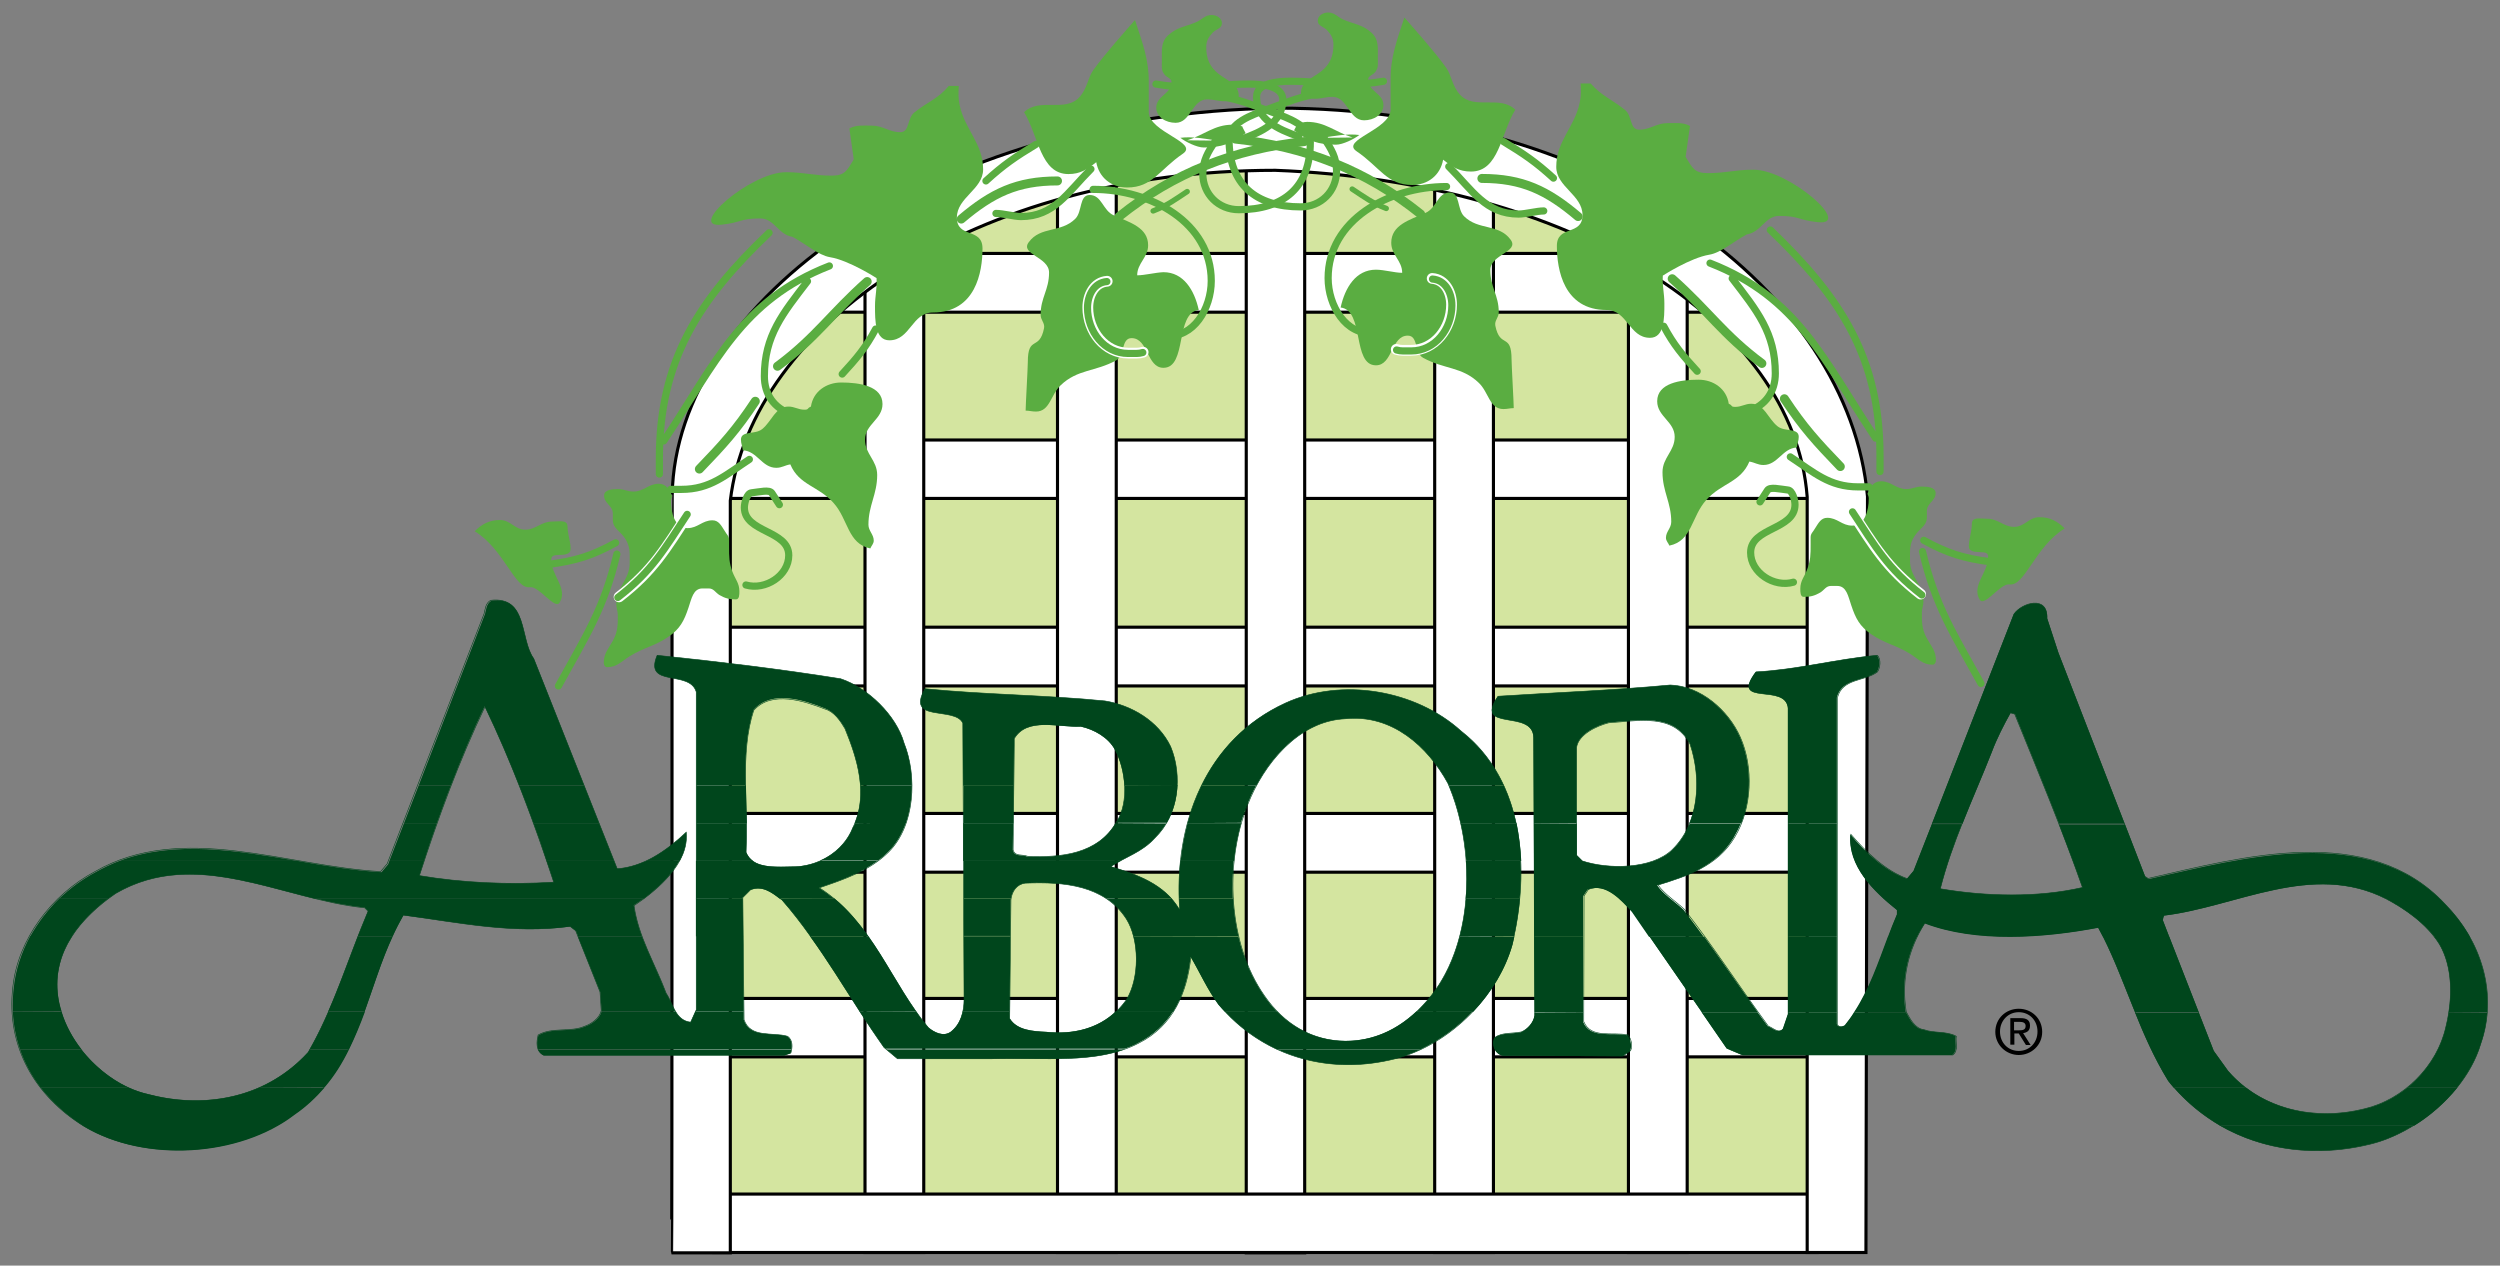 <?xml version="1.0" encoding="utf-8"?>
<!-- Generator: Adobe Illustrator 20.1.0, SVG Export Plug-In . SVG Version: 6.00 Build 0)  -->
<svg version="1.1" id="Layer_1" xmlns="http://www.w3.org/2000/svg" xmlns:xlink="http://www.w3.org/1999/xlink" x="0px" y="0px"
	 viewBox="0 0 800 405" style="enable-background:new 0 0 800 405;" xml:space="preserve">
<rect x="0" y="0" width="800" height="405" fill="#808080" stroke="none"/>
<style type="text/css">
	.st0{fill:#D4E5A0;}
	.st1{fill:#FFFFFF;stroke:#000000;stroke-miterlimit:3.864;}
	.st2{fill-rule:evenodd;clip-rule:evenodd;fill:#00461C;}
	.st3{fill:none;stroke:#00461C;stroke-width:0.191;stroke-miterlimit:3.864;}
	.st4{fill-rule:evenodd;clip-rule:evenodd;}
	.st5{fill:#5AAD41;}
	.st6{fill:none;stroke:#5AAD41;stroke-width:2.3;stroke-linecap:round;stroke-miterlimit:3.864;}
	.st7{fill:none;stroke:#5AAD41;stroke-width:2.875;stroke-linecap:round;stroke-miterlimit:3.864;}
	.st8{fill-rule:evenodd;clip-rule:evenodd;fill:#5AAD41;}
	.st9{fill:none;stroke:#5AAD41;stroke-width:1.725;stroke-linecap:round;stroke-miterlimit:3.864;}
	.st10{fill:none;stroke:#FFFFFF;stroke-width:3.45;stroke-linecap:round;stroke-miterlimit:3.864;}
</style>
<g>
	<path class="st0" d="M225.8,389.2l361.5-1.1l0.9-233.1c-7-60.2-85.2-107.6-180.5-107.6c-94.9,0-172.8,47-180.4,106.8L225.8,389.2
		L225.8,389.2z"/>
	<polygon class="st1" points="229,140.8 581.4,140.8 581.4,159.5 229,159.5 229,140.8 	"/>
	<polygon class="st1" points="229,319.5 581.4,319.5 581.4,338.2 229,338.2 229,319.5 	"/>
	<polygon class="st1" points="230.8,260.3 583.2,260.3 583.2,279.1 230.8,279.1 230.8,260.3 	"/>
	<polygon class="st1" points="229.7,200.7 582.1,200.7 582.1,219.5 229.7,219.5 229.7,200.7 	"/>
	<polygon class="st1" points="266.9,81.1 546,81.1 546,99.9 266.9,99.9 266.9,81.1 	"/>
	<polygon class="st1" points="398.8,400.9 398.8,46.3 417.5,46.3 417.5,400.9 398.8,400.9 	"/>
	<polygon class="st1" points="459.1,400.8 459.1,46.3 477.9,46.3 477.9,400.8 459.1,400.8 	"/>
	<polygon class="st1" points="521.1,400.8 521.1,76.5 539.9,76.5 539.9,400.8 521.1,400.8 	"/>
	<polygon class="st1" points="338.4,400.8 338.4,46.3 357.2,46.3 357.2,400.8 338.4,400.8 	"/>
	<polygon class="st1" points="276.8,400.8 276.8,76.5 295.6,76.5 295.6,400.8 276.8,400.8 	"/>
	<polygon class="st1" points="228.4,382.1 581.5,382.1 581.5,400.8 228.4,400.8 228.4,382.1 	"/>
	<path class="st1" d="M215.1,158.3c1.2-61.6,82.7-121.9,193.7-123.7c105.3,0,182.9,58.5,188.8,124.3l-0.5,241.9h-18.8V159
		c-4.3-56.2-75.4-100.9-170.2-104.5c-96.3,0-167.7,49.5-174.4,105.7v240.7h-18.8C215.1,400.8,215,158.3,215.1,158.3L215.1,158.3z"/>
	<path class="st2" d="M83.2,347.9c-10.8,4.8-23.3,5.5-35.5,2.3c-2.3-0.5-4.6-1.3-6.8-2.3l-28,0c3.8,4.9,8.6,9.2,14.2,12.7
		c19.3,11.5,49.5,9.7,67.2-3.9c3.8-2.6,6.9-5.6,9.6-8.7L83.2,347.9L83.2,347.9z"/>
	<path class="st2" d="M99.1,335.8c-0.2,0.3-0.3,0.6-0.5,0.9c-4.5,4.9-9.7,8.6-15.4,11.2l20.7,0c3.2-3.7,5.7-7.8,7.8-12.1L99.1,335.8
		L99.1,335.8z M253.3,335.8c-0.1,0.4-0.2,0.9-0.3,1.3l-2.1,0.7H174c-1-0.5-1.5-1.2-1.9-2L253.3,335.8L253.3,335.8z M359.9,335.8
		c-12.7,4.5-28.1,2.5-42.5,3h-30.2l-3.6-3H359.9L359.9,335.8z M454.7,335.8c-3.2,1.5-6.6,2.7-9.9,3.4c-12.7,2.9-25.2,1.6-36.1-3.4
		L454.7,335.8L454.7,335.8z M12.9,347.9c-2.8-3.7-5-7.7-6.5-12.1l19.6,0c4,5.1,9.2,9.4,14.9,12.1L12.9,347.9L12.9,347.9z"/>
	<path class="st2" d="M105.1,323.7c-1.8,4.1-3.7,8.1-6,12.1l12.6,0c1.9-3.9,3.6-8,5.1-12.1L105.1,323.7L105.1,323.7z M216.2,323.7
		c1,1.7,2.4,3.1,4.8,3.4l1.5-3.4H238l0,2.6c2,6,9.1,3.9,13.9,5.3c1.4,0.9,1.6,2.6,1.4,4.1l-81.1,0c-0.5-1.4-0.3-3.1,0.1-4.4
		c4.4-2.6,10.4-0.8,14.9-2.8c2.1-0.7,4.7-2.5,5.3-4.8L216.2,323.7L216.2,323.7z M293.2,323.7c1.2,1.8,2.5,3.5,3.9,5.1
		c1.9,1.6,4.8,3,7.1,1.4c2.2-1.7,3.3-4,3.9-6.6l15,0l0,2.3c2.3,3.7,7.3,4.1,11.7,4.3c8.6,0.9,16.6-1.1,22.3-6.6l18.3,0
		c-2.6,4.1-6.2,7.6-11.1,10.1c-1.4,0.8-2.9,1.4-4.5,1.9l-76.4,0l-0.6-0.5c-2.7-3.8-5.3-7.7-7.8-11.5L293.2,323.7L293.2,323.7z
		 M453.2,323.7c-6.3,5.9-13.9,9.4-22.7,9.4c-8.5-0.1-15.9-3.4-21.8-9.4l-16.7,0c4.8,5.2,10.5,9.2,16.6,12.1l46,0
		c6.1-2.9,11.8-7,16.6-12.1L453.2,323.7L453.2,323.7z M6.4,335.8c-1.3-3.8-2.1-7.8-2.3-12.1l15.6,0c1.3,4.3,3.5,8.4,6.4,12.1
		L6.4,335.8L6.4,335.8z"/>
	<path class="st2" d="M114.5,299.6c-3.1,8-6,16.2-9.5,24.1l11.7,0c2.9-8.1,5.4-16.4,9-24.1L114.5,299.6L114.5,299.6z M205.4,299.6
		c2.3,6.1,5.4,12.1,7.7,18.2c1.2,1.7,1.9,4,3.1,5.9l-23.7,0c0-0.1,0-0.1,0-0.2l-0.4-6l-7.2-17.9H205.4L205.4,299.6z M237.8,299.6
		l0.2,24.1l-15.5,0l0.3-0.6v-23.6H237.8L237.8,299.6z M277.9,299.6c5.5,7.7,9.8,16.3,15.3,24.1l-18.1,0
		c-5.2-8.1-10.2-16.2-15.9-24.1L277.9,299.6L277.9,299.6z M362.7,299.6c1.7,6.7,1,15.1-2.3,20.4c-1,1.4-2.1,2.7-3.3,3.8l18.3,0
		c3.3-5.2,4.9-11.3,5.6-17.6c3,5.1,5.3,10.4,8.9,15.3c0.7,0.8,1.4,1.6,2.1,2.3l16.7,0c-1.5-1.6-2.9-3.3-4.2-5.2
		c-3.8-5.5-6.6-12-8.2-18.9L362.7,299.6L362.7,299.6z M467.1,299.6c-1.8,7-4.8,13.6-9.1,19c-1.5,1.9-3.1,3.6-4.7,5.2l18.1,0
		c5.9-6.2,10.4-13.7,12.6-21.5c0.2-0.9,0.4-1.7,0.6-2.6L467.1,299.6L467.1,299.6z M4.1,323.7c-0.1-2.5,0-5.1,0.3-7.7
		c0.6-5.7,2.5-11.3,5.3-16.5l13.4,0c-3.6,5.6-5.5,12-4.5,19.3c0.2,1.6,0.6,3.2,1.1,4.8L4.1,323.7L4.1,323.7z M308.1,323.7
		c0.3-1.3,0.4-2.7,0.4-4.1l-0.1-20h14.9l-0.2,24.1L308.1,323.7L308.1,323.7z"/>
	<path class="st2" d="M100.8,287.5c5.3,1.3,10.7,2.4,15.9,2.9l1.1,1.1c-1.1,2.7-2.2,5.4-3.3,8.1l11.2,0c1-2.3,2.2-4.5,3.4-6.7
		c17.3,2.2,35,6.1,53.4,3.6l1.8,1.4l0.7,1.7h20.4c-1.2-3.2-2.1-6.5-2.6-9.9c1-0.7,2.1-1.4,3.2-2.2L100.8,287.5L100.8,287.5z
		 M237.7,287.5l0.1,12.1l-15.1,0v-12.1L237.7,287.5L237.7,287.5z M267,287.5c4.3,3.5,7.7,7.7,10.9,12.1l-18.6,0
		c-2.8-4-5.8-7.9-9.1-11.6c-0.2-0.1-0.4-0.3-0.6-0.4L267,287.5L267,287.5z M354,287.5c2.5,1.6,4.6,3.7,6.4,6.5
		c1,1.6,1.8,3.5,2.3,5.6l33.6,0c-0.9-3.9-1.5-8-1.7-12.1l-17.3,0c0,1.2,0.1,2.4,0.2,3.6c-0.8-1.3-1.7-2.5-2.6-3.6L354,287.5
		L354,287.5z M469.1,287.5c-0.3,4.1-1,8.2-2,12.1l17.4,0c0.9-3.9,1.5-8,1.9-12.1L469.1,287.5L469.1,287.5z M9.7,299.6
		c2.5-4.4,5.6-8.5,9.3-12.1l15.7,0C30.1,291,26,295,23,299.6L9.7,299.6L9.7,299.6z M308.4,299.6l0-12.1l15.1,0c0,0.1,0,0.3-0.1,0.4
		l-0.1,11.6H308.4L308.4,299.6z"/>
	<path class="st2" d="M95.2,275.5c9.1,1.6,18.2,3.1,26.9,3.6l2.1-2.5l0.4-1.1l11.1,0c-0.5,1.5-1,3.1-1.5,4.7c13.7,2.3,28.5,3,43,2.1
		c-0.7-2.3-1.5-4.5-2.3-6.8l21.6,0l1,2.5c3.2-0.2,6.3-1.2,9.3-2.5l10.6,0c-2.6,4.7-7.1,8.8-11.4,12.1l-105.2,0
		c-21.3-5.2-43.1-13.7-63.8-1.7c-0.8,0.6-1.6,1.1-2.4,1.7l-15.7,0c3.5-3.3,7.4-6.2,11.7-8.5c2.5-1.4,5-2.6,7.6-3.6L95.2,275.5
		L95.2,275.5z M262.4,275.5c-2.8,1.2-6,1.9-9.1,1.8c-4.2,0.1-9.4,0.4-12.4-1.8l-18.2,0v12.1h14.9l0-0.3l2.5-2.5
		c3.7-1.5,6.7,0.7,9.4,2.8l17.4,0c-1.5-1.2-3.1-2.4-4.8-3.5c6.5-2.2,13.1-4.5,18.7-8.6L262.4,275.5L262.4,275.5z M358.6,275.5
		c-1.1,0.6-2.1,1.2-3.1,1.8c6.9,2.1,14.3,4.6,19.4,10.2l-20.9,0c-7.1-4.7-16.6-5.3-25.9-4.9c-2.6,0.3-4.2,2.4-4.6,4.9l-15.1,0
		l0-12.1H358.6L358.6,275.5z M469.1,275.5c0.3,4,0.3,8.1-0.1,12.1l17.3,0c0.4-4,0.5-8.1,0.3-12.1L469.1,275.5L469.1,275.5z
		 M377.3,287.5c-0.1-4.1,0-8.1,0.4-12.1l17.1,0c-0.4,4-0.5,8-0.3,12.1L377.3,287.5L377.3,287.5z"/>
	<path class="st2" d="M170.7,263.4c1.5,4,2.9,8,4.2,12.1l21.6,0l-4.8-12.1L170.7,263.4L170.7,263.4z M273.6,263.4
		c-0.2,0.5-0.4,1-0.7,1.4c-1.9,4.9-5.8,8.6-10.5,10.6l18.5,0c1.2-0.8,2.3-1.8,3.3-2.8c2.6-2.5,4.4-5.7,5.7-9.3L273.6,263.4
		L273.6,263.4z M357,263.4c-5.9,10-17.6,11.1-28.3,10.7c-1.6-0.7-4.1,0.2-4.6-2.1l0.1-8.6l-16,0l0,12.1l50.3,0
		c3.9-2.1,7.9-3.8,11.1-7.4c1.4-1.4,2.6-3,3.6-4.6L357,263.4L357,263.4z M467.4,263.4c0.9,3.9,1.5,8,1.8,12.1l17.6,0
		c-0.2-4.1-0.7-8.1-1.5-12.1L467.4,263.4L467.4,263.4z M38.2,275.5c17.8-6.7,37.6-3.3,57,0L38.2,275.5L38.2,275.5z M124.6,275.5
		l4.7-12.1l10.5,0c-1.4,4-2.8,8-4.1,12.1L124.6,275.5L124.6,275.5z M206.8,275.5c4.6-2.2,8.9-5.5,12.8-9.2c0.3,3.2-0.5,6.3-2.1,9.2
		L206.8,275.5L206.8,275.5z M222.8,275.5v-12.1l16.1,0c0,3.1,0,6.2-0.1,9.3c0.5,1.2,1.2,2.1,2.2,2.8L222.8,275.5L222.8,275.5z
		 M377.8,275.5c0.4-4.1,1.2-8.2,2.2-12.1l17.2,0c-1.1,3.9-1.9,7.9-2.3,12.1L377.8,275.5L377.8,275.5z"/>
	<path class="st2" d="M166.1,251.3c1.6,4,3.1,8,4.6,12.1l21,0l-4.8-12.1L166.1,251.3L166.1,251.3z M275.3,251.3
		c0.3,4.1-0.2,8.2-1.8,12.1l16.4,0c1.3-3.8,1.9-8,1.9-12.1L275.3,251.3L275.3,251.3z M359.9,251.3c0.2,4.2-0.5,8.5-2.6,11.7
		c-0.1,0.1-0.1,0.2-0.2,0.3h16.3c2.1-3.6,3.2-7.8,3.4-12.1L359.9,251.3L359.9,251.3z M463.6,251.3c1.6,3.8,2.9,7.8,3.8,12.1l17.8,0
		c-0.9-4.2-2.2-8.2-4-12.1L463.6,251.3L463.6,251.3z M129.3,263.4l4.7-12.1h10.3c-1.6,4-3,8-4.5,12.1L129.3,263.4L129.3,263.4z
		 M222.8,263.4v-12.1l15.9,0c0.1,4,0.2,8.1,0.3,12.1L222.8,263.4L222.8,263.4z M308.3,263.4l0-12.1h16.1l-0.1,12.1L308.3,263.4
		L308.3,263.4z M380,263.4c1.1-4.2,2.6-8.2,4.5-12.1l17.5,0c-1.1,2-2,4-2.8,6c-0.8,1.9-1.5,4-2.1,6L380,263.4L380,263.4z"/>
	<path class="st2" d="M134,251.3l21.2-54.8c0.4-1.5,0.4-3.3,2.1-4.3c11.7-1.5,9,12.4,13.5,18.5l16.1,40.6l-20.8,0
		c-3.4-8.6-7-17-11-25.3c-4,8.3-7.5,16.8-10.8,25.3L134,251.3L134,251.3z M222.8,251.3v-29.9c-2.1-7.2-16.9-1.2-12.5-11.7
		c19.4,2,39.3,4.4,58.7,7.5c8.7,2.9,17.8,11.7,20.3,20.6c1.6,4,2.5,8.7,2.5,13.5l-16.5,0c-0.4-6.3-2.6-12.5-4.9-18.2
		c-1.4-2.4-3.5-5.4-6.4-6.4c-6.5-2.6-17-6.1-22.8,0.4c-2.5,7.4-2.8,15.7-2.6,24.2L222.8,251.3L222.8,251.3z M308.2,251.3l-0.1-19.9
		c-2.5-5.5-18.4,0-12.1-11c19,1.9,38.6,2,57.6,3.9c8.4,1.4,17,6.3,21,14.6c1.6,3.8,2.3,8.2,2.1,12.5l-16.9,0
		c-0.2-4.1-1.3-8.2-3-11.4c-2.1-4-6.7-6.6-11-7.5c-7,0.4-17.2-3.1-21.3,3.9l-0.1,15H308.2L308.2,251.3z M384.5,251.3
		c5.5-11.3,14.3-20.6,26.8-26.3c18.1-8.3,41.7-4.2,56.2,8.9c6.2,4.8,10.6,10.8,13.7,17.4l-17.6,0c-0.1-0.2-0.2-0.5-0.3-0.7
		c-6.4-11.7-17.8-22.1-32.7-20.6c-12.8,0.5-22.8,10.6-28.5,21.3L384.5,251.3L384.5,251.3z"/>
	<path class="st3" d="M116.7,290.5l1.1,1.1c-6.4,15-10.9,30.9-19.2,45.2c-12.9,14.2-32.3,18.3-50.9,13.5c-14.1-3-27.3-17-29.2-31.3
		c-2-14.4,7.3-25.4,18.5-33.1C62.9,270.8,90.6,287.9,116.7,290.5L116.7,290.5z M356.9,239.9c3.3,6.4,4.5,16.7,0.4,23.1
		c-5.8,10.3-17.7,11.5-28.5,11c-1.6-0.7-4.1,0.2-4.6-2.1l0.4-35.6c4.2-7,14.3-3.5,21.3-3.9C350.2,233.4,354.7,235.9,356.9,239.9
		L356.9,239.9z M463.3,250.6c8.9,20.5,8.7,50.3-5.3,68c-7.1,9-16.3,14.6-27.4,14.6c-10.7-0.1-19.7-5.4-26-14.6
		c-11.6-16.5-12.9-42.4-5.3-61.2c4.9-12.6,16.1-26.8,31.3-27.4C445.5,228.5,456.9,238.9,463.3,250.6L463.3,250.6z M177.2,282.3
		c-14.6,0.9-29.4,0.2-43-2.1c6-18.5,12.6-36.5,21-54.1C163.9,244.2,170.9,263.1,177.2,282.3L177.2,282.3z M270.4,233.2
		c4,9.7,7.6,21.3,2.5,31.7c-3.1,7.8-11.3,12.6-19.6,12.5c-5.5,0.1-12.5,0.6-14.6-4.6c0.8-15.2-2-31.9,2.5-45.5
		c5.8-6.5,16.3-2.9,22.8-0.4C267,227.7,269,230.8,270.4,233.2L270.4,233.2z M360.4,294c4.3,6.8,4.3,19.1,0,26
		c-5.9,8.3-15.2,11.4-25.6,10.3c-4.4-0.2-9.4-0.5-11.7-4.3l0.4-38.1c0.3-2.7,1.9-5,4.6-5.3C340.6,282.1,353.4,283.3,360.4,294
		L360.4,294z M170.8,210.8l26.7,67.2c8.3-0.6,15.7-5.6,22.1-11.7c1,9.8-9.1,18.4-16.7,23.5c1.3,9.8,6.8,18.8,10.3,28.1
		c2.2,3.2,2.9,8.7,7.8,9.2l1.8-3.9V221.4c-2.1-7.2-16.9-1.2-12.5-11.7c19.4,2,39.3,4.4,58.7,7.5c8.7,2.9,17.8,11.7,20.3,20.6
		c4.2,10.5,3.6,26.4-5,34.9c-6.1,6-14.2,8.7-22.1,11.4c17,10.9,22.7,30.2,34.9,44.8c1.9,1.6,4.8,3,7.1,1.4c3.3-2.5,4.3-6.5,4.3-10.7
		l-0.4-88.2c-2.5-5.5-18.4,0-12.1-11c19,1.9,38.6,2,57.6,3.9c8.4,1.4,17,6.3,21,14.6c3.9,9.4,2.6,21.9-5,29.2
		c-4.1,4.6-9.5,6.1-14.2,9.2c8.3,2.5,17.2,5.5,22.1,13.9c-2-27.6,8.3-54.4,33.8-66.2c18.1-8.3,41.7-4.2,56.2,8.9
		c20.4,15.9,22.1,44.5,16.4,68.3c-5,17.6-21.3,33.2-39.1,37c-20.9,4.7-41.4-1.7-54.8-17.8c-3.6-4.9-5.9-10.2-8.9-15.3
		c-1.2,11.4-5.6,22.1-16.7,27.7c-13.4,7-30.9,4.4-47,5h-30.2l-4.3-3.6c-11.1-15.7-19.8-32.4-32.7-47.3c-2.8-2.1-6-4.8-10-3.2
		l-2.5,2.5l0.4,39.1c2,6,9.1,3.9,13.9,5.3c1.8,1.2,1.6,3.6,1.1,5.3l-2.1,0.7H174c-2.7-1.2-2.3-4.3-1.8-6.4
		c4.4-2.6,10.4-0.8,14.9-2.8c2.1-0.7,4.8-2.6,5.3-5l-0.4-6l-7.8-19.6l-1.8-1.4c-18.4,2.6-36-1.3-53.4-3.6
		c-12.2,20.7-12.2,47.9-34.9,63.7c-17.8,13.6-47.9,15.4-67.2,3.9c-15.7-9.6-25-25.6-22.8-44.5c1.6-15.3,12.4-29.6,26.3-37
		c27.8-16,61.6-1.6,91.4,0l2.1-2.5l31-80c0.4-1.5,0.4-3.3,2.1-4.3C169,190.7,166.3,204.6,170.8,210.8L170.8,210.8z"/>
	<path class="st2" d="M772.4,360.1c-4.5,2.8-9.2,4.9-13.9,6c-16.9,4.2-34.1,2.2-48.3-6L772.4,360.1L772.4,360.1z"/>
	<path class="st2" d="M770.3,348.1c-4,3.2-8.7,5.6-13.5,6.7c-13.1,3.4-27.4,1.4-38-6.7l-23.1,0c4.3,4.9,9.3,8.9,14.7,12.1l62.2,0
		c5.2-3.2,9.9-7.4,13.7-12.1L770.3,348.1L770.3,348.1z"/>
	<path class="st2" d="M506.6,323.9l0,3.1c2.3,5.6,9.1,3.2,14.3,4.3c0.8,1.4,1.5,3.3,0.7,5l-2.4,1.7l-19.3-0.1l-19.2-0.1
		c-2.4-0.6-3.6-3.5-2.5-5.7c2.1-1.7,5.7-1.2,8.5-1.8c2.1-0.9,4-3.1,4.3-5.3l0-1L506.6,323.9L506.6,323.9z M562.4,323.9
		c1.1,1.5,2.2,3,3.3,4.5c1.4,0.4,3.3,2.6,4.8,0.8l1.6-4.7v-0.6l15.7,0v3.8c0.4,1.2,1.9,0.8,2.5,0.4c1.1-1.4,2.1-2.7,3-4.2l16.6,0
		c1.2,2.2,2.7,5.3,5.6,5.6c3.2,1.2,7.3,0.4,10.3,2.1c-0.3,2,0.8,4.6-1.1,6h-67.2l-5-2.1l-8-11.6H562.4L562.4,323.9z M783.6,323.9
		c-0.2,1.5-0.5,3.1-0.9,4.6c-1.7,7.7-6.3,14.6-12.4,19.6l15.9,0c3.4-4.3,6.1-9,7.6-13.9c1.2-3.4,1.9-6.8,2.1-10.2L783.6,323.9
		L783.6,323.9z M695.6,348.1c-0.6-0.7-1.2-1.4-1.8-2.2c-4.3-7-7.6-14.4-10.6-21.9l20.4,0l4.8,12.3l4.6,6.4c1.7,2,3.7,3.8,5.7,5.4
		L695.6,348.1L695.6,348.1z"/>
	<path class="st2" d="M506.6,299.8l0,24.1H491l-0.1-24.1L506.6,299.8L506.6,299.8z M545.4,299.8c5.8,8,11.2,15.9,17.1,24.1l-17.9,0
		l-16.7-24.1L545.4,299.8L545.4,299.8z M587.8,299.8v24.1h-15.7v-24.1L587.8,299.8L587.8,299.8z M613.4,299.8
		c-3.5,7.2-4.9,15.3-3.6,24c0,0,0,0.1,0.1,0.1l-16.6,0c4.9-7.5,7.7-15.9,10.8-24.1L613.4,299.8L613.4,299.8z M779,299.8
		c0.6,0.8,1.1,1.5,1.6,2.3c3.5,6,4.2,13.9,3,21.8l12.3,0c0.6-8.5-1.5-16.8-5.6-24.1L779,299.8L779,299.8z M683.2,323.9
		c-3.3-8.1-6.3-16.3-10.2-24.1l21.2,0l9.4,24.1L683.2,323.9L683.2,323.9z"/>
	<path class="st2" d="M540.7,263.6c-1.3,3.1-3.1,5.9-5.5,8.3c-6.6,6.4-20.7,6.3-28.8,3.6l-1.8-1.8v-10.1l-13.8,0l0.1,36.2l15.7,0
		l0-13l1.4-2.1c5.9-2.4,10.9,3.6,14.2,7.1l5.5,8l17.5,0c-2.1-2.9-4.3-5.8-6.5-8.7c-2.6-2.5-6.6-5-8.4-7.8c9.2-2.8,19-6,24.5-15.3
		c0.8-1.4,1.6-2.9,2.2-4.4L540.7,263.6L540.7,263.6z M587.8,263.6v36.2l-15.7,0v-36.2L587.8,263.6L587.8,263.6z M658.8,263.6
		c2.6,6.8,5.2,13.5,7.6,20.4c-14.3,3.3-31,2.9-45.5,0.4c1.8-7,4.2-13.9,6.9-20.7l-9.6,0l-5.9,15l-2.1,2.5c-7-2.5-13.2-8.4-18.1-14.2
		c-0.9,10.1,7.3,18.1,14.9,24.2v1.4c-1,2.4-2,4.8-2.9,7.3l9.3,0c0.7-1.5,1.6-3,2.5-4.4c16.5,6.3,38.1,4.7,55.5,1.4
		c0.5,1,1.1,2,1.6,3l21.2,0l-2.1-5.5l0.4-1.4c23.3-2.8,47.4-17.4,71.2-5.3c5.5,3,11.4,7,15.5,12.3l11.3,0c-2.1-3.8-4.8-7.3-7.9-10.5
		c-24.5-26.4-65.1-14.9-95-8.2l-1.1-0.7l-6.5-16.8H658.8L658.8,263.6z"/>
	<path class="st2" d="M490.8,263.6l-0.1-27.6c-0.2-9.3-19.3-1.6-11.4-13.2c18.4-1.2,37-1.9,55.1-3.6c9.7,0.3,18.6,8.1,22.4,16.7
		c3.6,8.2,3.9,18.9,0.4,27.6l-16.6,0c3.3-8,2.8-17.6,0.2-25.5c-5.3-10-16.5-7.4-26-6.8c-3.9,1-9.7,3.7-10.3,7.9v24.4L490.8,263.6
		L490.8,263.6z M572.1,263.6v-36.9c-0.6-8.4-18.8-0.3-10.3-11.7c13.3-0.7,25.6-4.1,38.8-5.3c1.2,1.4,0.9,3.9,0,5.3
		c-4.1,3.1-11.2,2-12.8,8.2v40.4L572.1,263.6L572.1,263.6z M618.2,263.6l26.2-67.1c2.6-3.6,11-6.1,10.7,1.4l3.6,11l21.2,54.7h-21
		c-4.6-11.8-9.4-23.4-14.1-35.1l-1.4-0.4c-2.1,3.7-4.4,8.2-6,12.5c-3,7.7-6.4,15.3-9.4,23L618.2,263.6L618.2,263.6z"/>
	<path class="st3" d="M644.7,228.5c7.5,18.4,15.1,36.7,21.7,55.5c-14.3,3.3-31,2.9-45.5,0.4c3.7-14.9,10.7-29.3,16.4-43.8
		c1.6-4.3,3.9-8.7,6-12.5L644.7,228.5L644.7,228.5z M540.8,238.1c3.7,10.9,3.1,25.3-5.7,33.8c-6.6,6.4-20.7,6.3-28.8,3.6l-1.8-1.8
		v-34.5c0.6-4.2,6.4-6.9,10.3-7.9C524.3,230.7,535.5,228.1,540.8,238.1L540.8,238.1z M780.6,302.1c4.2,7.1,4.4,17,2.1,26.4
		c-2.8,12.8-13.7,23.4-26,26.3c-15.7,4-33,0.4-43.8-12.1l-4.6-6.4l-16.4-42l0.4-1.4c23.3-2.8,47.4-17.4,71.2-5.3
		C769.8,290.9,776.5,295.6,780.6,302.1L780.6,302.1z M655,197.9l3.6,11l27.7,71.5l1.1,0.7c29.9-6.8,70.4-18.2,95,8.2
		c11.5,11.7,17.1,28.6,11.4,44.8c-4.5,15.2-20.3,28.3-35.2,32c-24.2,6-49.1-0.7-64.7-20.3c-9.6-15.5-13.9-33.2-22.4-49.1
		c-17.4,3.3-39,4.9-55.5-1.4c-5.2,8.2-7.7,17.9-6,28.5c1.2,2.2,2.8,5.4,5.7,5.7c3.2,1.2,7.3,0.4,10.3,2.1c-0.3,2,0.8,4.6-1.1,6
		h-67.2l-5-2.1l-30.2-43.8c-3.4-3.5-8.4-9.5-14.2-7.1l-1.4,2.1l-0.1,40.2c2.3,5.6,9.1,3.2,14.3,4.3c0.8,1.4,1.5,3.3,0.7,5l-2.4,1.7
		l-19.3-0.1l-19.2-0.1c-2.4-0.6-3.6-3.5-2.5-5.7c2.1-1.7,5.7-1.2,8.5-1.8c2.1-0.9,4-3.1,4.3-5.3l-0.4-88.9
		c-0.2-9.3-19.3-1.6-11.4-13.2c18.4-1.2,37-1.9,55.1-3.6c9.7,0.3,18.6,8.1,22.4,16.7c4.3,9.6,3.8,22.8-1.8,32
		c-5.5,9.3-15.4,12.5-24.5,15.3c1.8,2.8,5.8,5.3,8.4,7.8c9.8,12.6,17.4,24.5,26.9,37.4c1.4,0.4,3.3,2.6,4.8,0.8l1.6-4.7v-97.8
		c-0.6-8.4-18.8-0.3-10.3-11.7c13.3-0.7,25.6-4.1,38.8-5.3c1.2,1.4,0.9,3.9,0,5.3c-4.1,3.1-11.2,2-12.8,8.2v104.6
		c0.4,1.2,1.9,0.8,2.5,0.4c8.6-10.6,11.6-23.6,16.7-35.6v-1.4c-7.6-6-15.8-14.1-14.9-24.2c5,5.8,11.1,11.7,18.1,14.2l2.1-2.5
		l32-82.2C646.9,192.9,655.4,190.3,655,197.9L655,197.9z"/>
	<path class="st4" d="M646,337.6c4,0,7.5-3.1,7.5-7.4c0-4.3-3.4-7.4-7.5-7.4c-4.1,0-7.5,3.1-7.5,7.4
		C638.5,334.4,642,337.6,646,337.6L646,337.6z M640,330.1c0-3.5,2.6-6.2,6-6.2c3.4,0,6,2.6,6,6.2c0,3.6-2.6,6.2-6,6.2
		C642.6,336.3,640,333.7,640,330.1L640,330.1z M644.5,330.7h1.5l2.3,3.7h1.5l-2.4-3.8c1.3-0.2,2.2-0.8,2.2-2.4c0-1.7-1-2.4-3-2.4
		h-3.3v8.5h1.3V330.7L644.5,330.7z M644.5,329.6V327h1.8c0.9,0,1.9,0.2,1.9,1.3c0,1.3-1,1.4-2.1,1.4H644.5L644.5,329.6z"/>
	<path class="st5" d="M181.6,168.5c0-2.3-2.6-1.6-5-1.6c-3.4,0-5.2,2.6-8.5,2.6c-3.4,0-4.7-3.1-8.1-3.1c-3.4,0-5.8,1.3-8.1,3.6
		c9.5,5.8,12.8,18.7,17.7,17.9c2.9-0.4,8,7.4,9.5,4.9c2.7-4.6-2.7-8.5-2.7-13.8c0-2.4,4-0.6,5.8-2.2
		C183.4,175.7,181.6,171.3,181.6,168.5L181.6,168.5z"/>
	<path class="st5" d="M215.1,158.8c-0.8-2.2-2-4-4.3-4c-3.3,0-4.8,2.5-8.1,2.5c-1.9,0-3-0.8-4.9-0.8c-1.9,0-4.5,0.2-4.5,2.1
		c0,2.5,2.8,3.2,2.8,5.7c0,0.8,0,1.3,0,2.1c0,2.1,1.4,3,2.8,4.5c1.9,2.1,2.6,4,2.6,6.8c0,1,0,1.5,0,2.5c0,5.3-4.3,7.7-4.3,13
		c0,1.4,0.5,2.3,0.5,3.7c0,3.1,0,5-1.4,7.8c-1.5,2.8-3.1,4.3-3.1,7.4c0,0.7,0.4,1.4,1.1,1.4c3.1,0,4.5-1.8,7.2-3.5
		c4.7-2.9,8-3.2,12.5-6.3c3.6-2.5,4.9-5,6.3-9.2c1-2.9,1.5-6.2,4.5-6.2c0.8,0,1.2,0,2,0c1.6,0,2.1,1.3,3.4,2.1
		c1.9,1.1,3.2,1.4,5.3,1.4c1.1,0,1.1-1.5,1.1-2.6c0-2.6-1.3-3.8-2.2-6.2c-1.1-2.9-1.1-4.9-1.1-8c0-0.9,0-1.4,0-2.3
		c0-1.2-0.8-1.7-1.4-2.8c-1.1-1.7-1.9-3.4-3.9-3.4c-3.3,0-4.7,2.5-8,2.5c-4,0-5.3-4.7-5.3-8.7C214.7,159.7,214.9,159.4,215.1,158.8
		L215.1,158.8z"/>
	<path class="st5" d="M259.5,130.1c0.7-4.8,4.9-7.7,9.7-7.7c5.8,0,13.2,1.1,13.2,6.9c0,4.9-5.6,6.5-5.6,11.4c0,4.6,3.9,6.6,3.9,11.3
		c0,6.2-2.8,9.7-2.8,15.9c0,2,1.7,3.1,1.7,5.1c0,1-0.8,1.7-1.1,2.5c-7.3-1.5-7-9.3-11.8-14.6c-4.8-5.4-11-5.6-13.8-12.3
		c-1.8,0.3-2.7,1.1-4.5,1.1c-4.6,0-6.1-5.4-10.7-5.6c-0.1-1.3-0.6-2.1-0.6-3.4c0-3,4.5-1.5,6.8-3.4c3.1-2.5,4.2-7.2,8.4-7.2
		c2,0,3.1,1,5.1,1C258.9,131.1,258.1,130.7,259.5,130.1L259.5,130.1z"/>
	<path class="st5" d="M387.7,4.8c-2.2,0-3.1,1.6-5.2,2.4c-3.4,1.4-5.8,1.5-8.6,4c-2.5,2.2-2.1,4.9-2.1,8.2c0,1.7-0.3,3,0.8,4.4
		c0.8,1.1,2.3,1.2,2.3,2.5c0,3.7-4.9,4.4-4.9,8.1c0,3.1,3.1,4.9,6.2,4.9c4.9,0,5.2-7.5,10.1-7.5c2.2,0,3.4,0.6,5.5,0.6
		c1.3,0,2-0.6,3.3-1c0.5-0.2,1.3-0.1,1.3-0.7c0-3.8-3.6-4.8-6.5-7.1c-2.8-2.2-3.9-4.9-3.9-8.5c0-2,0.7-3.2,2.1-4.7
		c1.1-1.1,2.9-1.3,2.9-2.9C391.1,5.9,389.4,4.8,387.7,4.8L387.7,4.8z"/>
	<path class="st5" d="M363.2,6.4c-2.6,3-9.7,10.9-13.4,16.1c-1.7,2.4-1.9,5.9-4.4,8.6c-4.6,5-12.7,0-17.7,4.8
		c4.7,7.7,5.2,19.8,14.2,19.8c3.8,0,6-1.5,8.9-3.8c0.9,5,4.9,8.1,9.9,8.1c8.1,0,10.3-5.7,17.8-10.8c5.3-3.6-10.9-6.9-10.9-13.4
		c0-3.8,0-5.6,0-9.4C367.7,19,365.5,13.5,363.2,6.4L363.2,6.4z"/>
	<path class="st5" d="M303.6,27.5h3.2c-0.1,2.4-0.2,3.9,0.3,6.2c1.7,7.9,7.5,12.2,7.5,20.5c0,6.4-8.4,9-8.4,15.4
		c0,6.8,8.2,3.1,8.2,9.9c0,7.6-2.2,20.5-15.9,20.5c-6.7,0-7.2,8.9-13.9,8.9c-4.6,0-4.6-6.3-4.6-10.9c0-3.5,0.7-5.5,0.5-9
		c0,0-8.8-5.7-14.9-6.7c-3.7-0.6-8-4.4-12-6.5c-4.6-0.7-5.8-5.9-10.3-5.9c-6.6,0-5.9,1.3-12.4,2c-11.4,1.2,9.2-16.8,20.6-16.8
		c5.8,0,8.8,1.1,14.6,1.1c4.3,0,4.9-1.6,7.1-5.2l-1.4-9.9c2.3-1.2,4.5-0.9,7.2-0.9c3.6,0,5.5,2.1,9.1,2.1c3.1,0,2.1-4.6,4.6-6.4
		C296.8,32.6,300.2,31.6,303.6,27.5L303.6,27.5z"/>
	<path class="st5" d="M363.9,88.1c0-3.9,3.5-5.7,3.5-9.6c0-5.7-5.8-7.3-11-9.6c-3.5-1.5-3.8-6.5-7.7-6.5c-3.4,0-2.3,5.3-4.6,7.6
		c-4.6,4.6-11.1,2.3-14.9,7.5c-2.9,3.9,6.5,4.7,6.5,9.7c0,5.6-2.7,8-2.7,13.5c0,1.8,1.4,2.6,1.1,4.3c-1.5,7.5-5.2,2.1-5.2,10.9
		c0,1.8-0.7,13.8-0.7,15.5c1.2,0,2,0.3,3.3,0.3c4.5,0,4.7-5.4,7.9-8.4c5.4-5.2,11.1-4.3,17.8-8c2.8-1.5,1.5-7.1,4.9-7.1
		c5.4,0,4.8,9.5,10.2,9.5c7.7,0,3.6-17.6,11.3-18.5c-1.4-6.4-4.9-12.1-11.3-12.1C369.7,87.2,366.3,88.1,363.9,88.1L363.9,88.1z"/>
	<path class="st6" d="M249.4,161.5l-2.4-3.7c-0.8-1.2-3.8-0.4-6.5-0.1c-1.5,0.1-2.3,3.2-2.3,4.7c0,8.1,14.2,7.2,14.2,15.3
		c0,6.5-7.5,11.3-13.7,9.5 M197.4,177.3c-4.1,17.5-10,26.4-18.7,42.2 M175.6,180.6c8.8-1.2,13.7-2.7,21.4-6.9 M246.1,74.5
		C223.5,96,211,115.4,211,146.7c0,1.9,0,3.1,0,5 M265.4,85.1c-28.2,11-36.3,30.9-53,56 M258.4,90c-7.9,10.3-13.8,17.4-13.8,30.4
		c0,5.8,3.1,10.3,8.7,12.1 M214.6,156.6c1.4,0,2.2,0,3.5,0c9.2,0,14.1-4.6,21.7-9.6 M269.5,119.7c4.6-5,7.5-8.4,10.7-14.4
		 M315.5,57.9c5.7-5.2,9.4-7.7,16-11.7 M318.7,68.3c2.2,0,5.9,1,8,1c10.6,0,14.8-7.6,22.4-15.2 M369.9,26.9
		c4.2,0.7,6.6,0.9,10.8,0.9c7.5,0,11.5-0.9,19-0.9c4.3,0,10.8,0.6,10.8,5c0,7.2-6.6,10.3-13.5,12.7 M389.2,30.7
		c7.2,0.9,11.1,2.8,17.9,5.2c5,1.8,12.2,4.3,12.2,9.6c0,14.4-8.5,21.6-22.9,21.6c-6.5,0-11.5-5-11.5-11.5c0-4.3,1.7-7,4-10.5
		 M349.8,60.6c18.6,0,37.8,10.7,37.8,29.3c0,8.8-5.7,18.4-14.5,17.5"/>
	<path class="st7" d="M358.1,69.3c17.4-14,36.9-21.6,59.3-24 M223.8,150.1c7.6-7.9,11.9-12.6,17.9-21.7 M248.8,117.2
		c12.3-9.1,17.4-17.1,28.7-27.1 M307.6,70.1c9.9-8.4,17.9-12.2,30.8-12.2"/>
	<path class="st8" d="M379.9,44.9c5.6-1.8,8.7-5,14.5-5c1.2,0,1.9,0.4,3.1,0.5c0.3,0.8,0.7,1.4,1.1,2.2c-4.3,3.4-7.9,4.6-13.4,4.6
		c-2.2,0-5.8-1.8-7.5-3.1c3.8-0.5,8,0.3,11.8,0.9L379.9,44.9L379.9,44.9z"/>
	<path class="st9" d="M369,67.5c4.6-1.8,6.8-3.5,10.9-6.2"/>
	<path class="st10" d="M354.3,90c-4.1,0.3-6.2,4.4-6.2,8.4c0,7.6,5.4,14.6,13,14.6c1,0,1.7,0,2.7,0c0.8,0,1.2-0.1,2-0.3"/>
	<path class="st6" d="M354.2,90.1c-4.1,0.3-6.2,4.4-6.2,8.4c0,7.6,5.4,14.6,13,14.6c1,0,1.7,0,2.7,0c0.8,0,1.2-0.1,2-0.3"/>
	<path class="st10" d="M198.1,191c11-8.5,14.9-15.5,22.2-26.6"/>
	<path class="st6" d="M197.7,191.2c11-8.5,14.9-15.5,22.2-26.6"/>
	<path class="st5" d="M631,167.6c0-2.3,2.6-1.6,5-1.6c3.4,0,5.2,2.6,8.5,2.6c3.4,0,4.7-3.1,8.1-3.1c3.4,0,5.8,1.3,8.1,3.6
		c-9.5,5.8-12.8,18.7-17.7,17.9c-2.9-0.4-8,7.4-9.5,4.9c-2.7-4.6,2.7-8.5,2.7-13.8c0-2.4-4-0.6-5.8-2.2
		C629.3,174.9,631,170.5,631,167.6L631,167.6z"/>
	<path class="st5" d="M597.6,158c0.8-2.2,2-4,4.3-4c3.3,0,4.8,2.5,8.1,2.5c1.9,0,3-0.8,4.9-0.8c1.9,0,4.5,0.2,4.5,2.1
		c0,2.5-2.8,3.2-2.8,5.7c0,0.8,0,1.3,0,2.1c0,2.1-1.4,3-2.8,4.5c-1.9,2.1-2.6,4-2.6,6.8c0,1,0,1.5,0,2.5c0,5.3,4.3,7.7,4.3,13
		c0,1.4-0.5,2.3-0.5,3.7c0,3.1,0,5,1.4,7.8c1.5,2.8,3.1,4.3,3.1,7.4c0,0.7-0.4,1.4-1.1,1.4c-3.1,0-4.5-1.8-7.2-3.5
		c-4.7-2.9-8-3.2-12.5-6.3c-3.6-2.5-4.9-5-6.3-9.2c-1-2.9-1.5-6.2-4.5-6.2c-0.8,0-1.2,0-2,0c-1.6,0-2.1,1.3-3.4,2.1
		c-1.9,1.1-3.2,1.4-5.3,1.4c-1.1,0-1.1-1.5-1.1-2.6c0-2.6,1.3-3.8,2.2-6.2c1.1-2.9,1.1-4.9,1.1-8c0-0.9,0-1.4,0-2.3
		c0-1.2,0.8-1.7,1.4-2.8c1.1-1.7,1.9-3.4,3.9-3.4c3.3,0,4.7,2.5,8,2.5c4,0,5.3-4.7,5.3-8.7C598,158.9,597.8,158.6,597.6,158
		L597.6,158z"/>
	<path class="st5" d="M553.2,129.2c-0.7-4.8-4.9-7.7-9.7-7.7c-5.8,0-13.2,1.1-13.2,6.9c0,4.9,5.6,6.5,5.6,11.4
		c0,4.6-3.9,6.6-3.9,11.3c0,6.2,2.8,9.7,2.8,15.9c0,2-1.7,3.1-1.7,5.1c0,1,0.8,1.7,1.1,2.5c7.3-1.5,7-9.3,11.8-14.6
		c4.8-5.4,11-5.6,13.8-12.3c1.8,0.3,2.7,1.1,4.5,1.1c4.6,0,6.1-5.4,10.7-5.6c0.1-1.3,0.6-2.1,0.6-3.4c0-3-4.5-1.5-6.8-3.4
		c-3.1-2.5-4.2-7.2-8.4-7.2c-2,0-3.1,1-5.1,1C553.7,130.2,554.6,129.8,553.2,129.2L553.2,129.2z"/>
	<path class="st5" d="M425,4c2.2,0,3.1,1.6,5.2,2.4c3.4,1.4,5.8,1.5,8.6,4c2.5,2.2,2.1,4.9,2.1,8.2c0,1.7,0.3,3-0.8,4.4
		c-0.8,1.1-2.3,1.2-2.3,2.5c0,3.7,4.9,4.4,4.9,8.1c0,3.1-3.1,4.9-6.2,4.9c-4.9,0-5.2-7.5-10.1-7.5c-2.2,0-3.4,0.6-5.5,0.6
		c-1.3,0-2-0.6-3.3-1c-0.5-0.2-1.3-0.1-1.3-0.7c0-3.8,3.6-4.8,6.5-7.1c2.8-2.2,3.9-4.9,3.9-8.5c0-2-0.7-3.2-2.1-4.7
		c-1.1-1.1-2.9-1.3-2.9-2.9C421.6,5.1,423.3,4,425,4L425,4z"/>
	<path class="st5" d="M449.4,5.6c2.6,3,9.7,10.9,13.4,16.1c1.7,2.4,1.9,5.9,4.4,8.6c4.6,5,12.7,0,17.7,4.8
		c-4.7,7.7-5.2,19.8-14.2,19.8c-3.8,0-6-1.5-8.9-3.8c-0.9,5-4.9,8.1-9.9,8.1c-8.1,0-10.3-5.7-17.8-10.8c-5.3-3.6,10.9-6.9,10.9-13.4
		c0-3.8,0-5.6,0-9.4C444.9,18.2,447.1,12.7,449.4,5.6L449.4,5.6z"/>
	<path class="st5" d="M509,26.7h-3.2c0.1,2.4,0.2,3.9-0.3,6.2c-1.7,7.9-7.5,12.2-7.5,20.5c0,6.4,8.4,9,8.4,15.4
		c0,6.8-8.2,3.1-8.2,9.9c0,7.6,2.2,20.5,15.9,20.5c6.7,0,7.2,8.9,13.9,8.9c4.6,0,4.6-6.3,4.6-10.9c0-3.5-0.7-5.5-0.5-9
		c0,0,8.8-5.7,14.9-6.7c3.7-0.6,8-4.4,12-6.5c4.6-0.7,5.8-5.9,10.3-5.9c6.6,0,5.9,1.3,12.4,2c11.4,1.2-9.2-16.8-20.6-16.8
		c-5.8,0-8.8,1.1-14.6,1.1c-4.3,0-4.9-1.6-7.1-5.2l1.4-9.9c-2.3-1.2-4.5-0.9-7.2-0.9c-3.6,0-5.5,2.1-9.1,2.1c-3.1,0-2.1-4.6-4.6-6.4
		C515.8,31.8,512.5,30.7,509,26.7L509,26.7z"/>
	<path class="st5" d="M448.7,87.3c0-3.9-3.5-5.7-3.5-9.6c0-5.7,5.8-7.3,11-9.6c3.5-1.5,3.8-6.5,7.7-6.5c3.4,0,2.3,5.3,4.6,7.6
		c4.6,4.6,11.1,2.3,14.9,7.5c2.9,3.9-6.5,4.7-6.5,9.7c0,5.6,2.7,8,2.7,13.5c0,1.8-1.4,2.6-1.1,4.3c1.5,7.5,5.2,2.1,5.2,10.9
		c0,1.8,0.7,13.8,0.7,15.5c-1.2,0-2,0.3-3.3,0.3c-4.5,0-4.7-5.4-7.9-8.4c-5.4-5.2-11.1-4.3-17.8-8c-2.8-1.5-1.5-7.1-4.9-7.1
		c-5.4,0-4.8,9.5-10.2,9.5c-7.7,0-3.6-17.6-11.3-18.5c1.4-6.4,4.9-12.1,11.3-12.1C442.9,86.3,446.3,87.3,448.7,87.3L448.7,87.3z"/>
	<path class="st6" d="M563.2,160.6l2.4-3.7c0.8-1.2,3.8-0.4,6.5-0.1c1.5,0.1,2.3,3.2,2.3,4.7c0,8.1-14.2,7.2-14.2,15.3
		c0,6.5,7.5,11.3,13.7,9.5 M615.2,176.5c4.1,17.5,10,26.4,18.7,42.2 M637,179.8c-8.8-1.2-13.7-2.7-21.4-6.9 M566.5,73.6
		c22.6,21.6,35.1,40.9,35.1,72.3c0,1.9,0,3.1,0,5 M547.2,84.2c28.2,11,36.3,30.9,53,56 M554.3,89.1c7.9,10.3,13.8,17.4,13.8,30.4
		c0,5.8-3.1,10.3-8.7,12.1 M598.1,155.8c-1.4,0-2.2,0-3.5,0c-9.2,0-14.1-4.6-21.7-9.6 M543.1,118.8c-4.6-5-7.5-8.4-10.7-14.4
		 M497.1,57c-5.7-5.2-9.4-7.7-16-11.7 M494,67.5c-2.2,0-5.9,1-8,1c-10.6,0-14.8-7.6-22.4-15.2 M442.7,26c-4.2,0.7-6.6,0.9-10.8,0.9
		c-7.5,0-11.5-0.9-19-0.9c-4.3,0-10.8,0.6-10.8,5c0,7.2,6.6,10.3,13.5,12.7 M423.4,29.8c-7.2,0.9-11.1,2.8-17.9,5.2
		c-5,1.8-12.2,4.3-12.2,9.6c0,14.4,8.5,21.6,22.9,21.6c6.5,0,11.5-5,11.5-11.5c0-4.3-1.7-7-4-10.5 M462.9,59.7
		C444.3,59.7,425,70.5,425,89c0,8.8,5.7,18.4,14.5,17.5"/>
	<path class="st7" d="M454.6,68.5c-17.4-14-36.9-21.6-59.3-24 M588.9,149.3c-7.6-7.9-11.9-12.6-17.9-21.7 M563.8,116.3
		c-12.3-9.1-17.4-17.1-28.7-27.1 M505,69.3c-9.9-8.4-17.9-12.2-30.8-12.2"/>
	<path class="st8" d="M432.8,44c-5.6-1.8-8.7-5-14.5-5c-1.2,0-1.9,0.4-3.1,0.5c-0.3,0.8-0.7,1.4-1.1,2.2c4.3,3.4,7.9,4.6,13.4,4.6
		c2.2,0,5.8-1.8,7.5-3.1c-3.8-0.5-8,0.3-11.8,0.9L432.8,44L432.8,44z"/>
	<path class="st9" d="M443.6,66.7c-4.6-1.8-6.8-3.5-10.9-6.2"/>
	<path class="st10" d="M458.3,89.1c4.1,0.3,6.2,4.4,6.2,8.4c0,7.6-5.4,14.6-13,14.6c-1,0-1.7,0-2.7,0c-0.8,0-1.2-0.1-2-0.3"/>
	<path class="st6" d="M458.4,89.3c4.1,0.3,6.2,4.4,6.2,8.4c0,7.6-5.4,14.6-13,14.6c-1,0-1.7,0-2.7,0c-0.8,0-1.2-0.1-2-0.3"/>
	<path class="st10" d="M614.6,190.1c-11-8.5-14.9-15.5-22.2-26.6"/>
	<path class="st6" d="M615,190.4c-11-8.5-14.9-15.5-22.2-26.6"/>
</g>
</svg>
